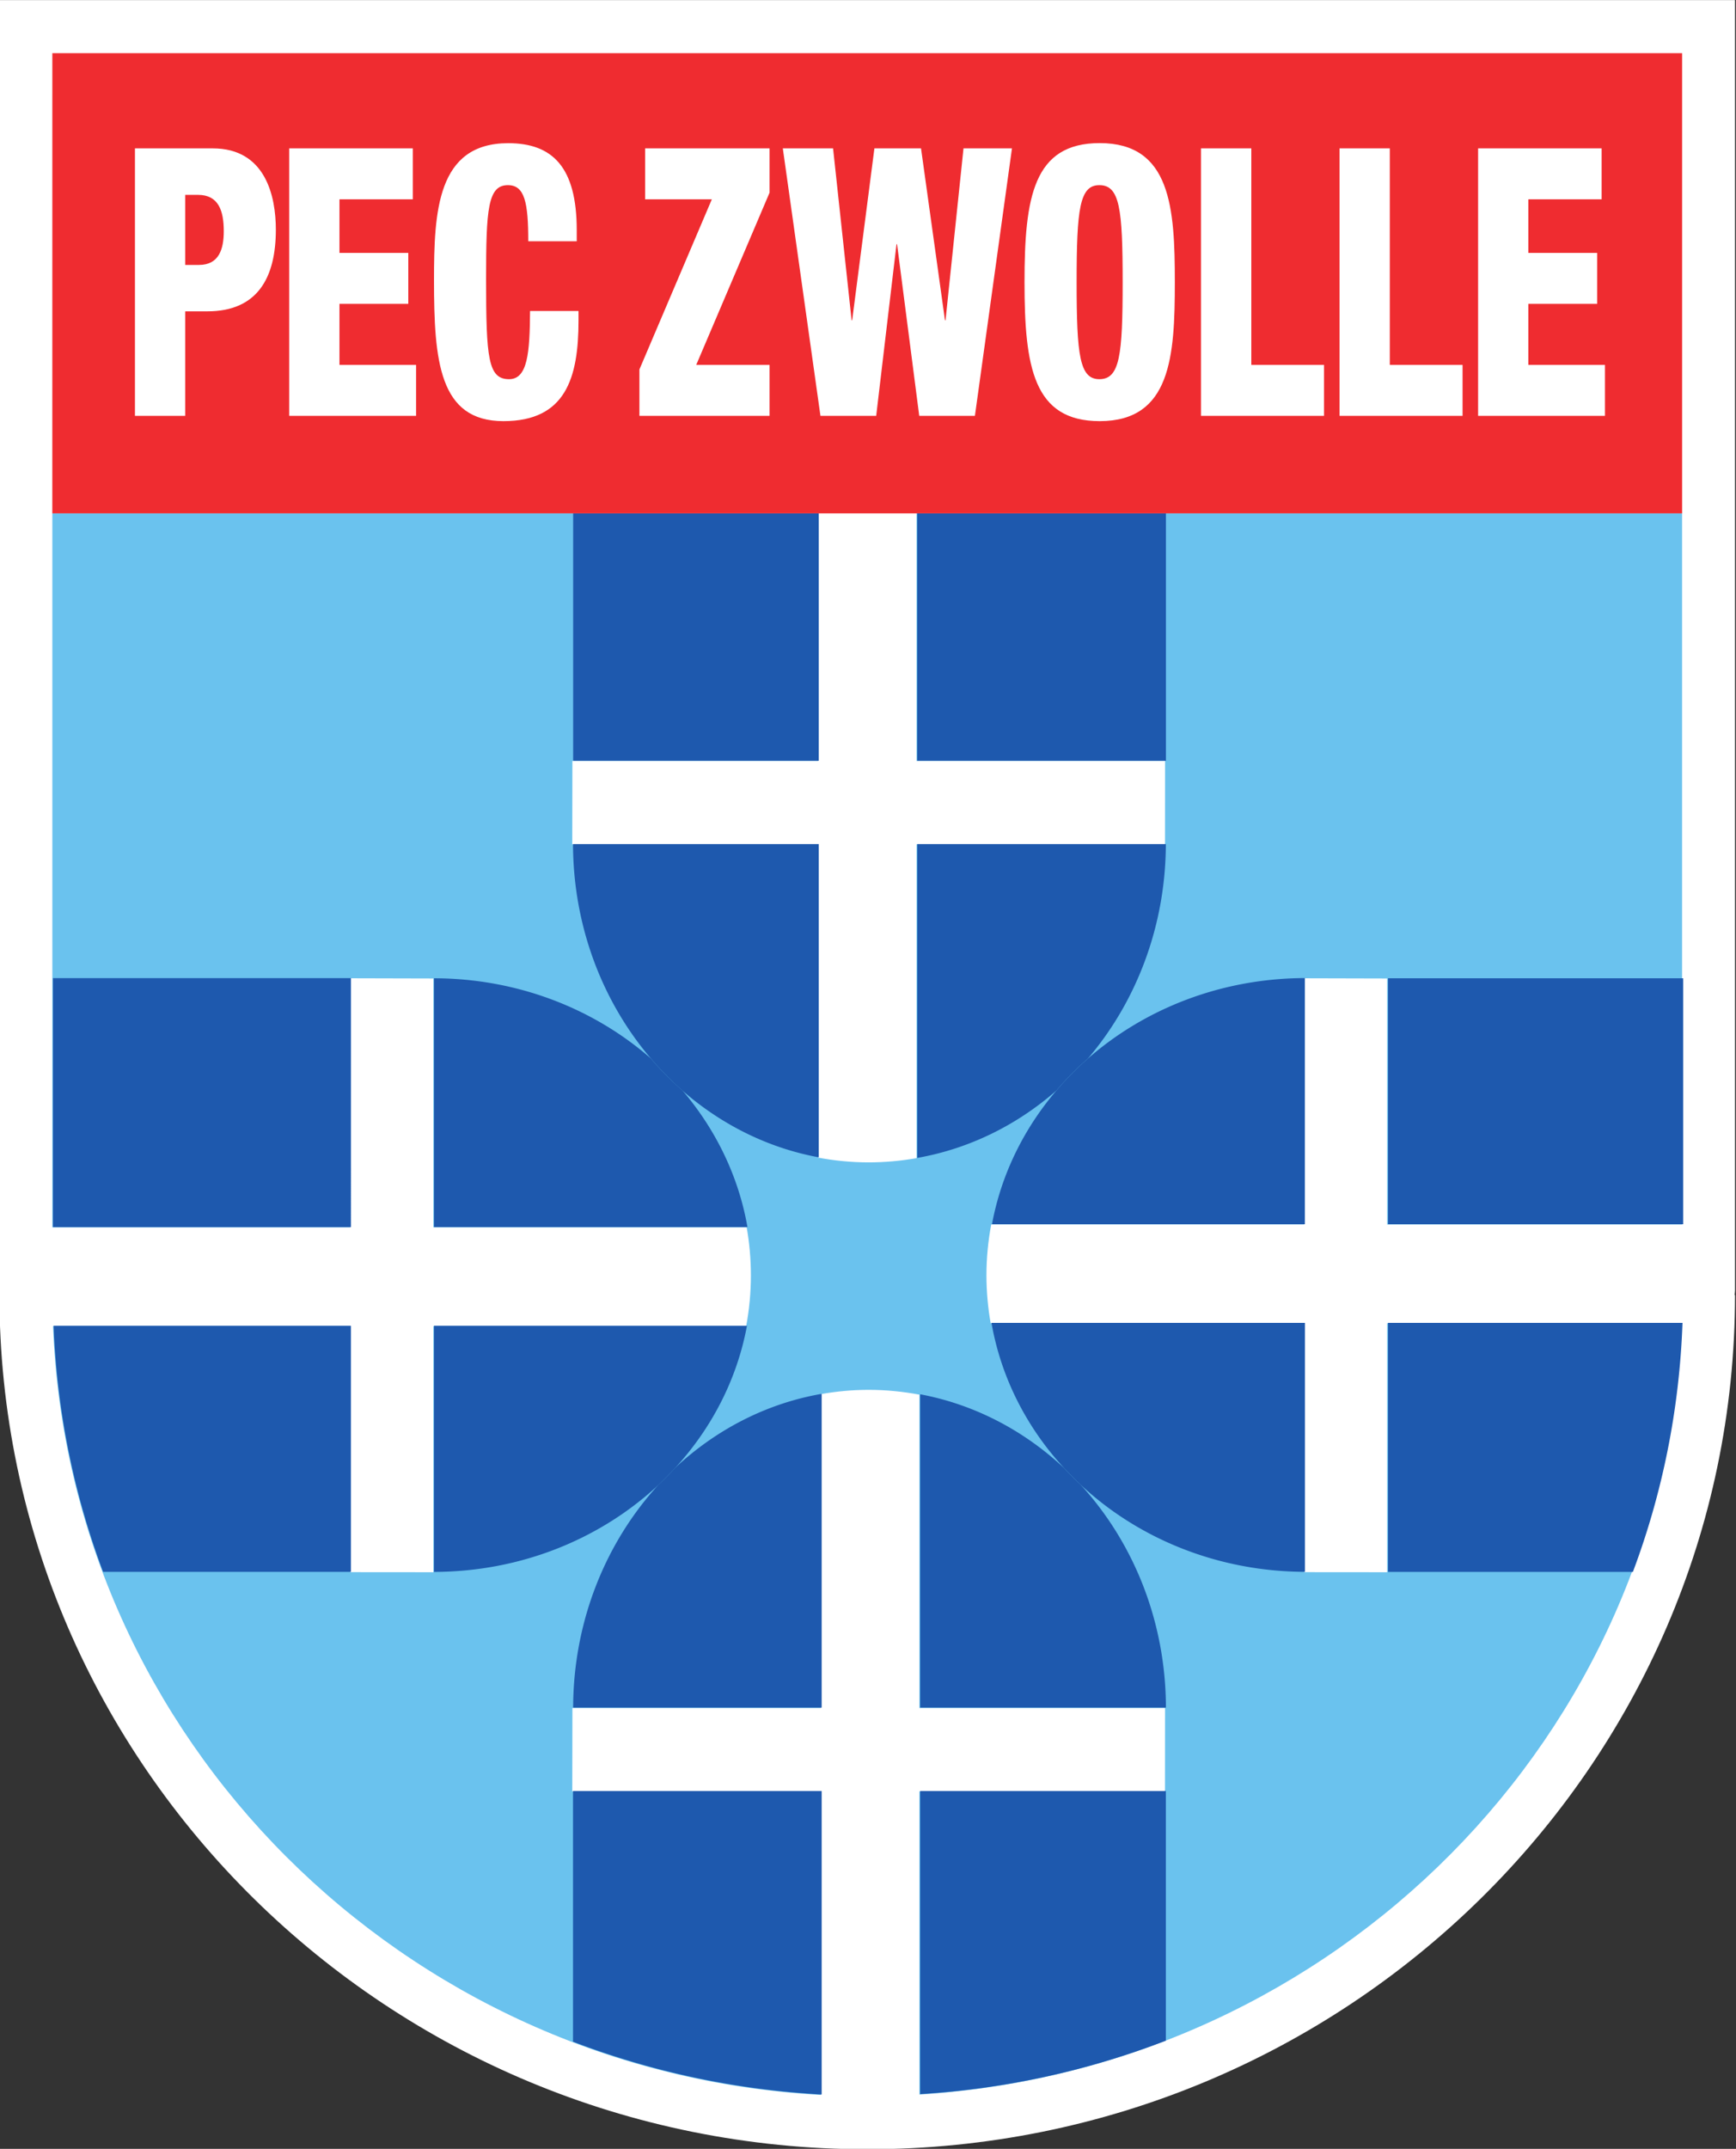 <svg xmlns="http://www.w3.org/2000/svg" width="388" height="480" x="0px" y="0px" viewBox="0 0 388 480"><rect x="0" y="0" width="388" height="480" fill="#333333" stroke="none"/><path fill="none" d="M-13.865-14.24h811.232V988.038H-13.865z" style="fill:#060526;fill-opacity:0"/><path d="M363.274 54.926v181.24c0 66.07 54.618 119.75 121.76 119.75 67.14 0 121.75-53.68 121.75-119.66l-.06.061c.01-.22.06-.41.06-.65V54.927l-243.51.001z" style="fill:#fff" transform="matrix(1.593 0 0 1.595 -578.827 -87.593)"/><path d="M491.95 161.494h34.87l-.01 11.66h-34.86v43.96c-2.19.381-4.44.59-6.72.59-2.43 0-4.8-.239-7.12-.67v-43.88h-34.464l.019-11.66h34.445v-34.692H370.7l.002 100h41.794v-34.88l11.662.03v34.85h43.962c.38 2.19.59 4.431.59 6.72 0 2.43-.23 4.801-.66 7.11h-43.892v34.47l-11.662-.01v-34.46h-41.7c2.262 57.83 49.088 104.431 107.729 107.671v-42.512h-34.877l.02-11.67h34.858v-43.959c2.18-.39 4.43-.6 6.72-.6 2.42 0 4.79.24 7.1.67v43.89h34.47l-.01 11.67h-34.46v42.46c58.39-3.63 104.88-50.28 106.93-108.03h-41.3v34.88l-11.66-.01v-34.87h-43.97c-.38-2.19-.59-4.42-.59-6.72 0-2.41.24-4.79.67-7.1h43.89v-34.48l11.66.03v34.451h41.38V126.8h-107.41v34.692z" style="fill:#6ac2ee" transform="matrix(1.593 0 0 1.595 -578.827 -87.593)"/><g style="fill:#1e59ae"><path d="M237.82 327.923c-8.938-8.355-19.964-14.192-32.155-16.474v69.993h54.925c-.05-19.424-7.331-36.996-19.105-49.836a61.44 61.493 0 0 1-3.666-3.683m-32.154 72.144v67.714c19.264-1.196 37.73-5.326 54.907-11.944v-55.77zm-77.595 0v55.993c17.382 6.634 36.072 10.715 55.575 11.8v-67.795H128.07Zm19.103-68.411c-11.743 12.82-19.024 30.394-19.073 49.786h55.545v-70.089c-12.429 2.153-23.678 8.054-32.76 16.536-1.179 1.325-2.422 2.553-3.712 3.767"/><path d="M150.885 327.923c8.142-8.867 13.83-19.76 16.061-31.768H97.01v54.971c19.61-.046 37.336-7.478 50.179-19.454 1.274-1.23 2.517-2.458 3.696-3.75m-72.453-31.767H11.988a175.323 175.474 0 0 0 11.055 54.955h55.389zm.005-77.663H11.834v55.624h66.603zm67.015 17.925c-12.683-11.068-29.707-17.861-48.438-17.893V274.1h70.044c-1.992-11.4-7.123-21.832-14.516-30.507a68.811 68.87 0 0 1-7.09-7.176"/><path d="M152.542 243.625c8.62 7.529 19.041 12.791 30.45 14.895v-69.977h-54.924c.05 18.45 6.629 35.26 17.384 47.874a70.71 70.771 0 0 0 7.09 7.208m30.45-128.983H128.1v55.306h54.891v-55.306Zm77.598 0h-55.578v55.306h55.578zm-55.562 144.005c11.649-2.055 22.275-7.35 31.054-15.022a68.02 68.02 0 0 1 7.059-7.16c10.773-12.645 17.368-29.454 17.431-47.92h-55.544Z"/><path d="M236.082 243.625c-7.234 8.484-12.3 18.676-14.372 29.839h69.933v-54.987c-18.77.064-35.817 6.874-48.502 17.987a67.989 68.047 0 0 0-7.059 7.16m74.155 29.84h65.95v-54.94h-65.95zm0 77.662h54.718c6.547-17.43 10.389-36.12 11.088-55.624h-65.806zM221.6 295.502c2.15 12.28 7.903 23.412 16.22 32.42a66.26 66.26 0 0 0 3.666 3.699c12.827 11.994 30.575 19.425 50.175 19.49V295.5z"/></g><path d="M370.7 126.814h228.662v-64.45H370.7l-.004 64.45z" style="fill:#ef2c30" transform="matrix(1.593 0 0 1.595 -578.827 -87.593)"/><path d="M43.811 54.912h1.931c2.813 0 3.482-2.212 3.482-4.724 0-2.888-.75-5.088-3.607-5.088h-1.806zm-7.05-16.324h10.913c7.431 0 8.856 6.724 8.856 11.387 0 6.713-2.562 11.437-9.613 11.437h-3.106V76.05h-7.05zm21.645 0h17.338v7.137H65.456v7.5h9.656v7.137h-9.656v8.55h10.75v7.138h-17.8zM91.945 51.6c0-5.45-.507-7.862-2.857-7.862-2.812 0-3.062 3.35-3.062 13.162 0 11.125.294 14.012 3.231 14.012 2.607 0 2.9-3.724 2.938-9.55h6.8v1.313c0 8.075-1.8 14.113-10.538 14.113-9.025 0-9.737-8.45-9.737-19.726 0-9.6.418-19.2 10.412-19.2 6.213 0 9.613 3.35 9.613 12.163V51.6Zm15.595 17.95 10.16-23.825h-9.36v-7.137h17.46v6.2l-10.29 24.124h10.29v7.138h-18.26zm20.12-30.962h7.05l2.6 24.074h.08l3.12-24.074h6.54l3.359 24.074h.08l2.521-24.074h6.8l-5.2 37.462h-7.81l-3.11-24.038h-.08l-2.85 24.038h-7.82zm44.41 32.324c2.86 0 3.27-3.312 3.27-13.587 0-10.287-.409-13.587-3.27-13.587-2.76 0-3.189 3.3-3.189 13.587-.001 10.275.429 13.587 3.189 13.587m.051 5.876c-9.291 0-10.551-7.563-10.551-19.463 0-11.913 1.26-19.475 10.551-19.475 9.989 0 10.539 9.088 10.539 19.475 0 10.387-.55 19.463-10.539 19.463m14.209-38.2h7.061v30.324h10.199v7.138h-17.26zm19.44 0h7.05v30.324h10.21v7.138h-17.26zm19.44 0h17.33v7.137h-10.28v7.5h9.659v7.137h-9.659v8.55h10.75v7.138h-17.8z" style="fill:#fff" transform="matrix(1.593 0 0 1.595 -28.4 -28.405)"/></svg>